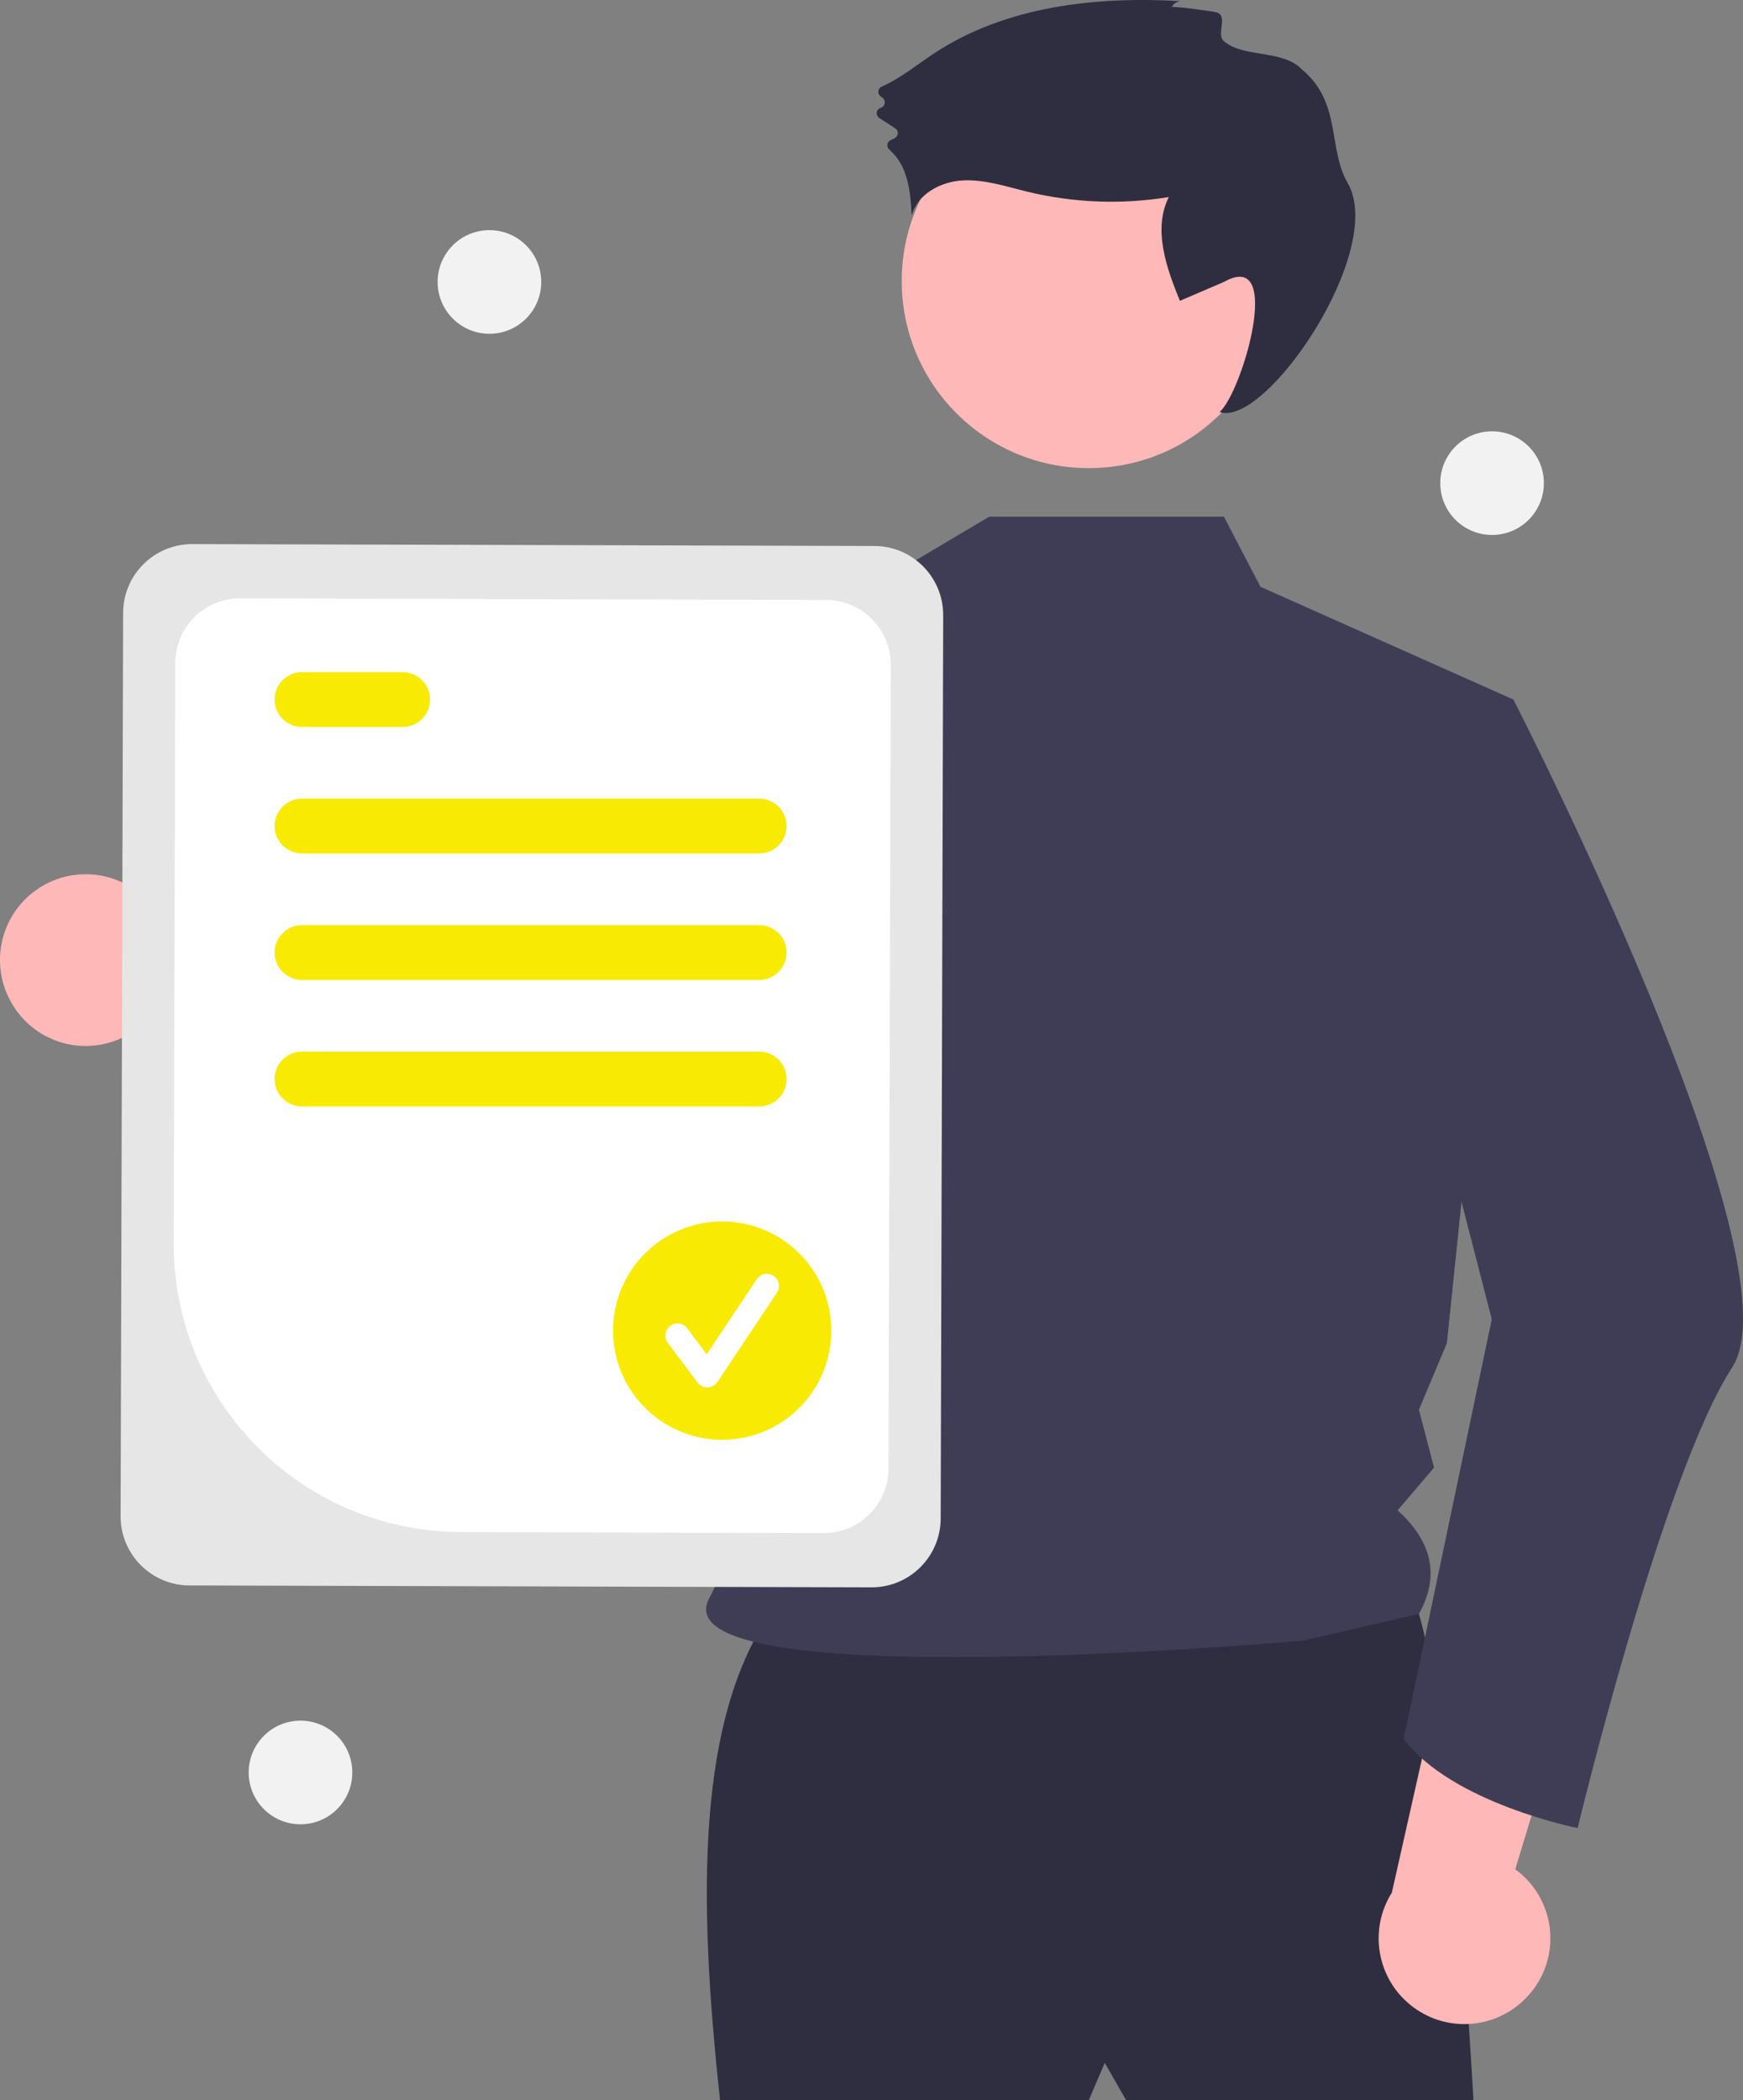 <?xml version="1.0" encoding="utf-8"?>
<svg width="283.714px" height="341.746px" viewBox="0 0 283.714 341.746" version="1.1" xmlns:xlink="http://www.w3.org/1999/xlink" xmlns="http://www.w3.org/2000/svg">

  <rect x="0" y="0" width="283.714" height="341.746" fill="#808080" stroke="none"/>

  <g id="undraw_certificate_re_yadi">
    <path d="M0 0L283.714 0L283.714 341.746L0 341.746L0 0Z" id="Background" fill="none" fill-rule="evenodd" stroke="none" />
    <g clip-path="url(#mask_1)">
      <path d="M2.028 163.452C4.139 166.976 7.702 169.384 11.759 170.029C15.816 170.673 19.95 169.488 23.049 166.792L65.837 191.329L64.242 165.75L23.854 146.371C18.87 141.356 10.921 140.861 5.353 145.219C-0.215 149.577 -1.643 157.41 2.028 163.452L2.028 163.452Z" id="Shape" fill="#FFB8B8" stroke="none" />
      <path d="M125.904 261.746C113.211 279.508 113.665 309.224 117.207 341.747L177.217 341.747L179.826 335.66L183.305 341.747L210.597 341.747L239.836 341.747C239.836 341.747 235.487 259.137 227.66 256.529C219.832 253.92 125.904 261.746 125.904 261.746L125.904 261.746Z" id="Shape" fill="#2F2E41" stroke="none" />
      <path d="M146.778 45.738C146.778 28.929 160.407 15.303 177.218 15.303C194.03 15.303 207.658 28.929 207.658 45.738C207.658 62.547 194.03 76.173 177.218 76.173C160.407 76.173 146.778 62.547 146.778 45.738Z" id="Circle" fill="#FFB8B8" fill-rule="evenodd" stroke="none" />
      <path d="M199.217 84.069L205.17 95.477L246.342 113.828L235.52 218.546L230.964 229.39L233.426 238.807L227.492 245.757C233.448 251.145 234.204 256.786 230.964 262.62L212.004 266.963C212.004 266.963 106.582 276.336 115.467 260.006C125.174 242.164 127.646 189.471 106.216 161.313C88.022 137.408 101.99 106.388 101.99 106.388L145.147 93.493L161.021 84.069L199.217 84.069Z" id="Shape" fill="#3F3D56" stroke="none" />
      <path d="M190.731 1.156C191.024 0.537 191.663 0.157 192.347 0.197C178.411 -0.636 163.732 0.988 152.073 8.666C149.249 10.526 146.586 12.745 143.512 14.095C143.217 14.227 143.013 14.505 142.974 14.826C142.936 15.147 143.068 15.465 143.324 15.663L143.661 15.928C143.933 16.141 144.063 16.487 144 16.826C143.937 17.165 143.69 17.441 143.36 17.542L143.36 17.542C143.015 17.647 142.763 17.942 142.713 18.299C142.663 18.655 142.825 19.009 143.127 19.204L145.714 20.876C145.979 21.044 146.14 21.335 146.142 21.649C146.144 21.962 145.986 22.255 145.723 22.426C145.504 22.562 145.274 22.678 145.035 22.775C144.733 22.889 144.512 23.151 144.452 23.468C144.392 23.785 144.502 24.111 144.742 24.326C145.863 25.323 146.722 26.579 147.245 27.985C148.108 30.227 148.262 32.668 148.408 35.065C149.299 31.606 153.075 29.57 156.642 29.363C160.208 29.156 163.686 30.333 167.157 31.179C174.717 33.015 182.569 33.317 190.248 32.067C187.64 37.299 189.84 43.539 192.053 48.95L199.218 45.879C209.057 40.326 202.204 63.818 198.525 67.043C206.036 69.646 225.695 40.749 219.371 29.788C216.081 24.086 218.416 16.732 211.948 11.324C208.778 7.987 202.449 9.47 199.218 6.697C197.946 5.606 199.885 2.686 198.137 2.049C197.556 1.838 190.827 0.943 190.731 1.156L190.731 1.156Z" id="Shape" fill="#2F2E41" stroke="none" />
      <path d="M139.17 96.439C133.585 121.233 119.258 179.123 104.724 191.23C103.802 192.1 102.697 192.752 101.49 193.139C50.401 205.583 34.031 173.841 34.031 173.841C34.031 173.841 47.722 167.17 48.07 154.131L75.68 162.696L99.749 108.541L103.29 105.237L103.31 105.218L139.17 96.439Z" id="Shape" fill="#3F3D56" stroke="none" />
      <path d="M248.1 325.397C251.062 322.551 252.61 318.539 252.329 314.442C252.048 310.344 249.966 306.582 246.643 304.167L260.965 256.973L236.391 264.262L226.558 307.961C222.787 313.942 224.087 321.797 229.583 326.246C235.079 330.695 243.034 330.33 248.1 325.397L248.1 325.397Z" id="Shape" fill="#FFB8B8" stroke="none" />
      <path d="M234.992 111.188L246.343 113.828C246.343 113.828 293.262 205.102 281.956 222.493C270.65 239.884 256.799 297.463 256.799 297.463C256.799 297.463 236.313 293.391 228.485 282.956L242.819 214.667L228.034 157.275L234.992 111.188Z" id="Shape" fill="#3F3D56" stroke="none" />
      <path d="M19.633 246.726L20.041 99.724C20.065 93.529 25.1 88.523 31.296 88.533L142.333 88.841C148.529 88.865 153.536 93.899 153.526 100.094L153.118 247.096C153.094 253.29 148.059 258.297 141.863 258.287L30.826 257.979C24.63 257.955 19.623 252.921 19.633 246.726L19.633 246.726Z" id="Shape" fill="#E6E6E6" stroke="none" />
      <path d="M28.275 202.349L28.537 107.843C28.56 102.041 33.275 97.353 39.078 97.362L134.505 97.627C140.307 97.649 144.997 102.364 144.988 108.166L144.625 238.977C144.602 244.779 139.887 249.468 134.084 249.458L74.969 249.295C49.121 249.194 28.233 228.193 28.275 202.349L28.275 202.349Z" id="Shape" fill="#FFFFFF" stroke="none" />
      <path d="M123.57 138.875L49.161 138.875C47.566 138.875 46.092 138.024 45.295 136.643C44.497 135.262 44.497 133.56 45.295 132.179C46.092 130.798 47.566 129.947 49.161 129.947L123.57 129.947C125.165 129.947 126.638 130.798 127.436 132.179C128.233 133.56 128.233 135.262 127.436 136.643C126.638 138.024 125.165 138.875 123.57 138.875L123.57 138.875Z" id="Shape" fill="#F9EA04" stroke="none" />
      <path d="M65.531 118.292L49.161 118.292C47.566 118.292 46.092 117.442 45.295 116.06C44.497 114.679 44.497 112.978 45.295 111.597C46.092 110.216 47.566 109.365 49.161 109.365L65.531 109.365C67.126 109.365 68.6 110.216 69.397 111.597C70.195 112.978 70.195 114.679 69.397 116.06C68.6 117.442 67.126 118.292 65.531 118.292L65.531 118.292Z" id="Shape" fill="#F9EA04" stroke="none" />
      <path d="M123.57 159.457L49.161 159.457C47.566 159.457 46.092 158.607 45.295 157.225C44.497 155.844 44.497 154.143 45.295 152.762C46.092 151.381 47.566 150.53 49.161 150.53L123.57 150.53C125.165 150.53 126.638 151.381 127.436 152.762C128.233 154.143 128.233 155.844 127.436 157.225C126.638 158.607 125.165 159.457 123.57 159.457L123.57 159.457Z" id="Shape" fill="#F9EA04" stroke="none" />
      <path d="M123.57 180.04L49.161 180.04C47.566 180.04 46.092 179.19 45.295 177.808C44.497 176.427 44.497 174.726 45.295 173.345C46.092 171.964 47.566 171.113 49.161 171.113L123.57 171.113C125.165 171.113 126.638 171.964 127.436 173.345C128.233 174.726 128.233 176.427 127.436 177.808C126.638 179.19 125.165 180.04 123.57 180.04L123.57 180.04Z" id="Shape" fill="#F9EA04" stroke="none" />
      <path d="M99.784 216.514C99.784 206.705 107.738 198.753 117.548 198.753C127.359 198.753 135.313 206.705 135.313 216.514C135.313 226.324 127.359 234.276 117.548 234.276C107.738 234.276 99.784 226.324 99.784 216.514Z" id="Circle" fill="#F9EA04" fill-rule="evenodd" stroke="none" />
      <path d="M115.125 225.759C114.503 225.759 113.917 225.466 113.544 224.969L108.698 218.508C108.043 217.635 108.22 216.397 109.093 215.742C109.966 215.087 111.204 215.264 111.859 216.136L115.03 220.364L123.174 208.151C123.565 207.562 124.241 207.227 124.946 207.273C125.651 207.318 126.278 207.736 126.591 208.369C126.904 209.003 126.855 209.755 126.462 210.343L116.769 224.879C116.414 225.413 115.821 225.741 115.18 225.759C115.162 225.759 115.143 225.759 115.125 225.759L115.125 225.759Z" id="Shape" fill="#FFFFFF" stroke="none" />
      <path d="M71.234 45.879C71.234 41.223 75.01 37.448 79.667 37.448C84.325 37.448 88.1 41.223 88.1 45.879C88.1 50.536 84.325 54.311 79.667 54.311C75.01 54.311 71.234 50.536 71.234 45.879Z" id="Circle" fill="#F2F2F2" fill-rule="evenodd" stroke="none" />
      <path d="M40.479 288.412C40.479 283.755 44.255 279.98 48.912 279.98C53.569 279.98 57.345 283.755 57.345 288.412C57.345 293.068 53.569 296.843 48.912 296.843C44.255 296.843 40.479 293.068 40.479 288.412Z" id="Circle" fill="#F2F2F2" fill-rule="evenodd" stroke="none" />
      <path d="M234.437 78.614C234.437 73.957 238.213 70.182 242.87 70.182C247.527 70.182 251.303 73.957 251.303 78.614C251.303 83.271 247.527 87.046 242.87 87.046C238.213 87.046 234.437 83.271 234.437 78.614Z" id="Circle" fill="#F2F2F2" fill-rule="evenodd" stroke="none" />
    </g>
  </g>
</svg>